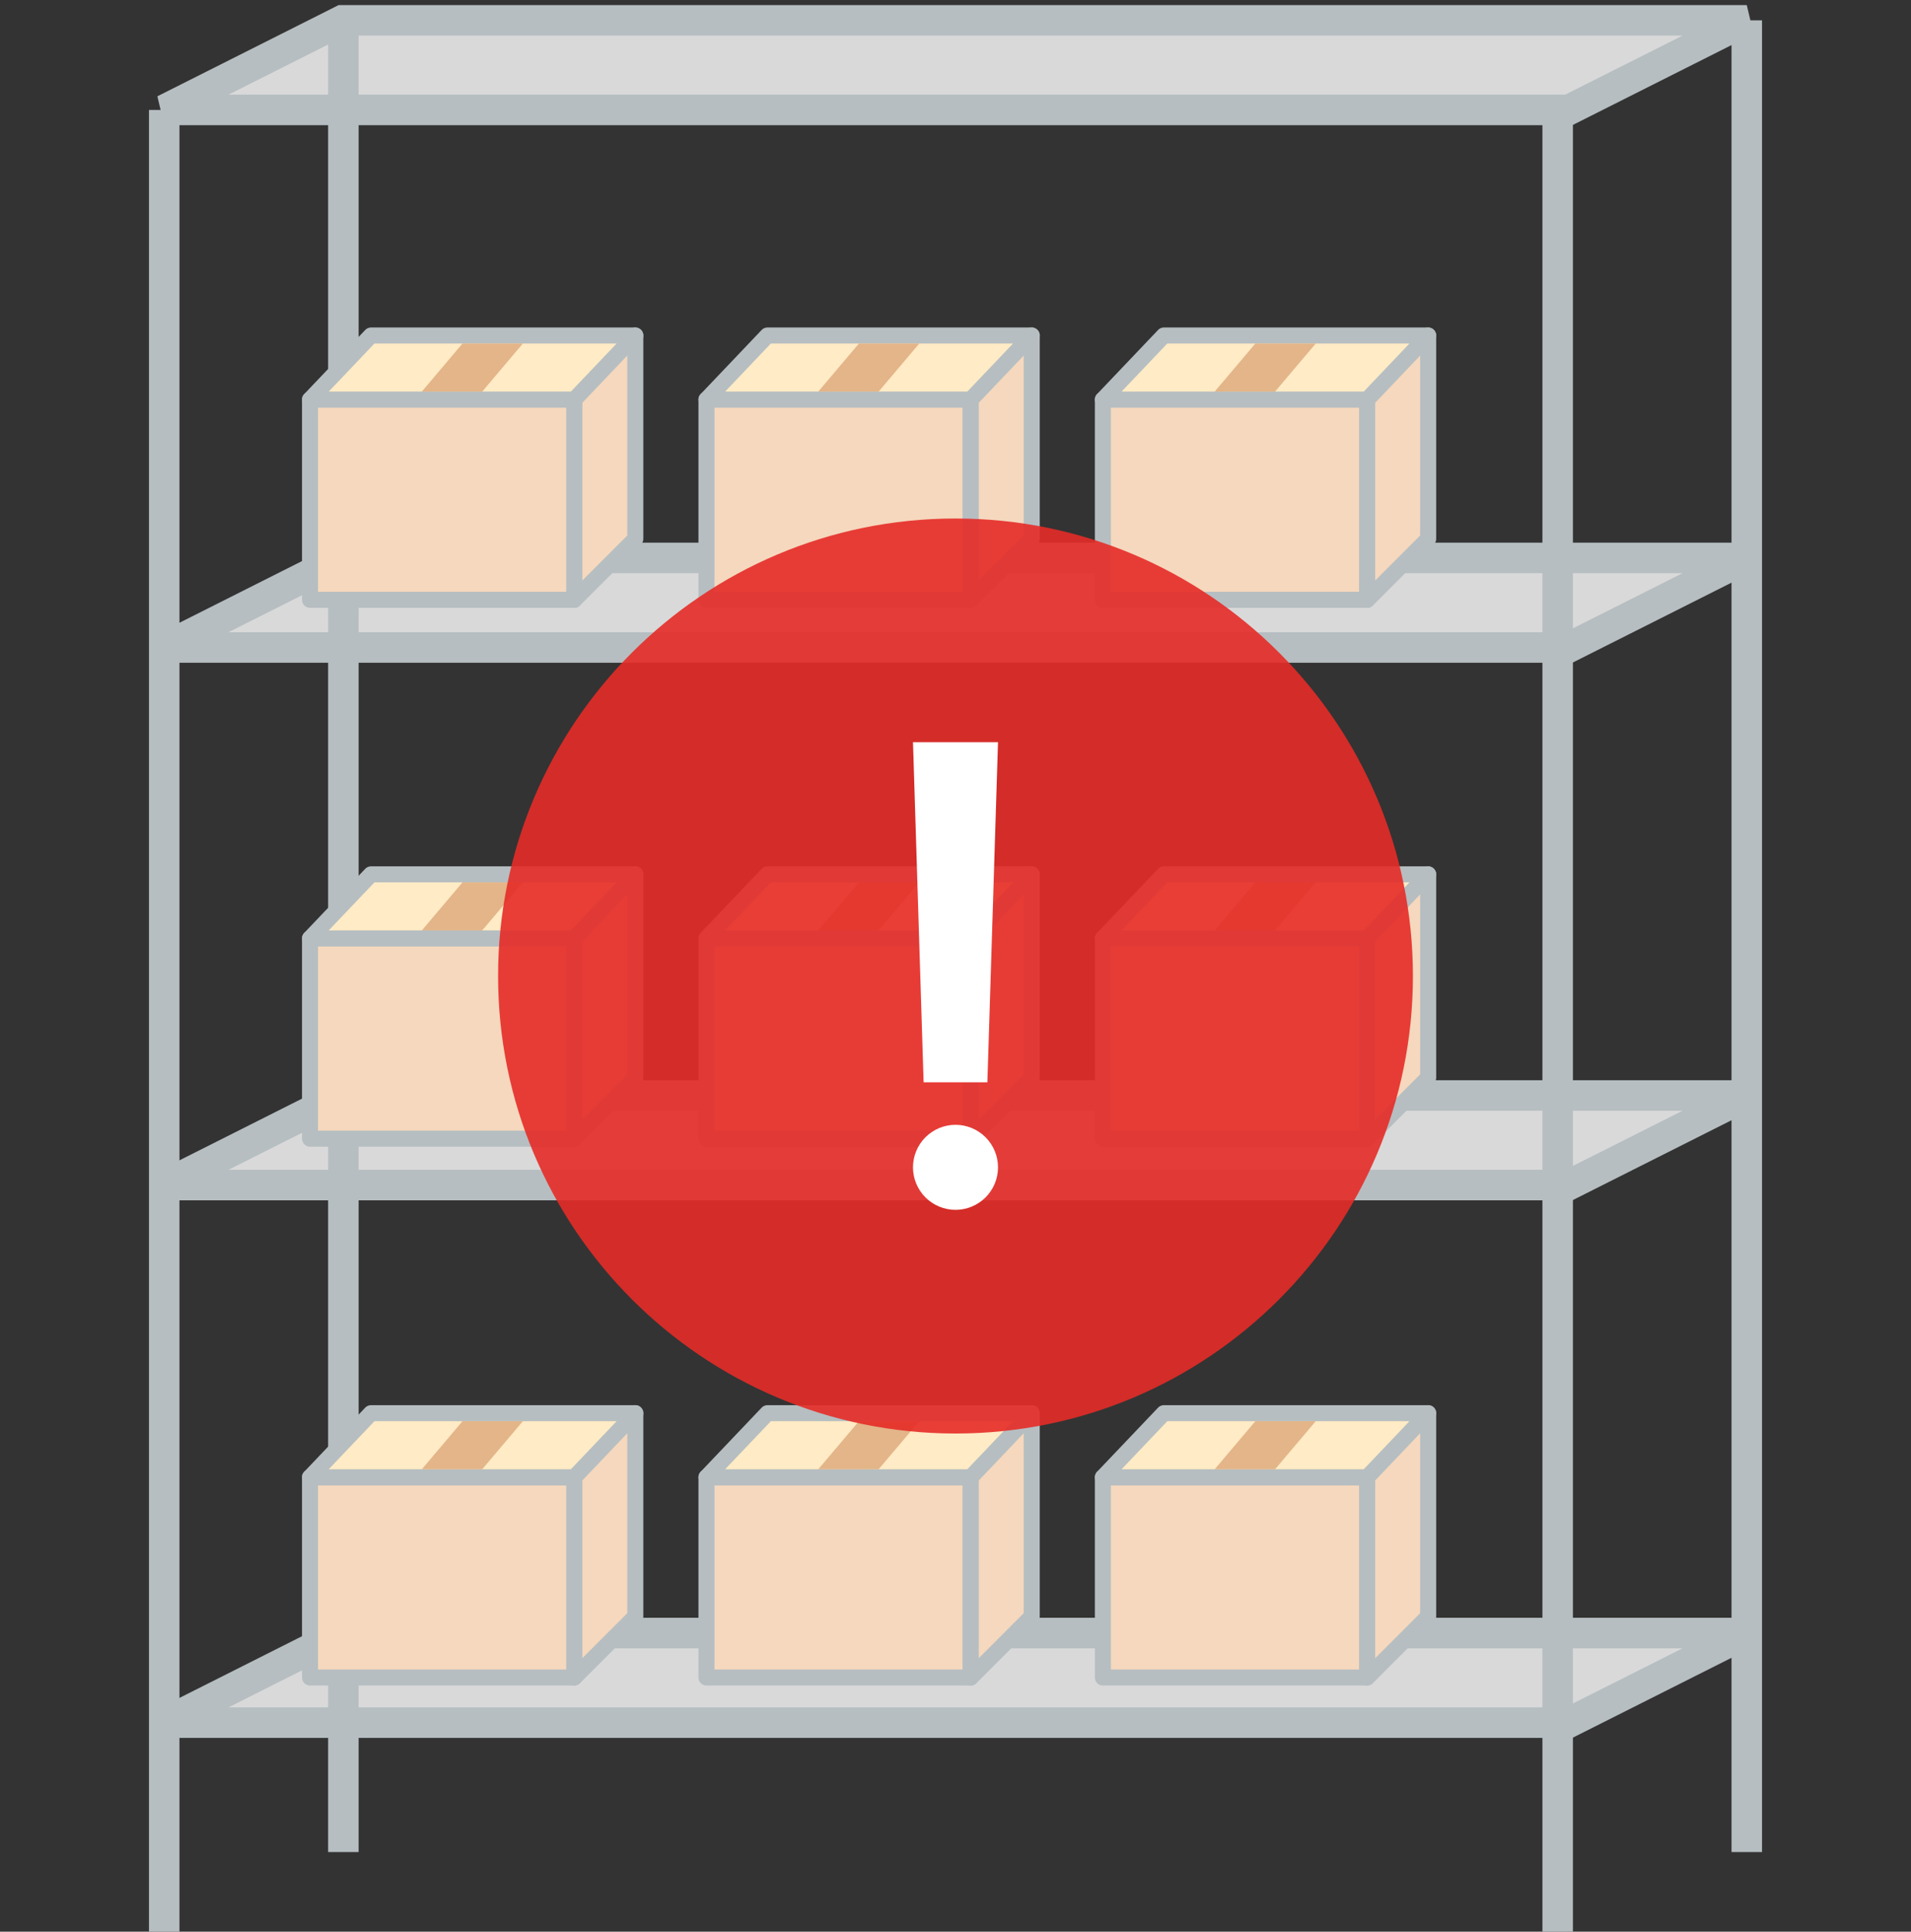 <svg width="188" height="190" viewBox="0 0 188 190" fill="none" xmlns="http://www.w3.org/2000/svg">
<rect x="0" y="0" width="188" height="190" fill="#333333" stroke="none"/>
<path d="M154.331 10.812H16.156L33.669 2H171.844L154.331 10.812Z" fill="#D9D9D9" stroke="#B6BEC1" stroke-width="3"/>
<path d="M154.331 116.562H16.156L33.669 107.75H171.844L154.331 116.562Z" fill="#D9D9D9" stroke="#B6BEC1" stroke-width="3"/>
<path d="M154.331 63.688H16.156L33.669 54.875H171.844L154.331 63.688Z" fill="#D9D9D9" stroke="#B6BEC1" stroke-width="3"/>
<path d="M154.331 169.438H16.156L33.669 160.625H171.844L154.331 169.438Z" fill="#D9D9D9" stroke="#B6BEC1" stroke-width="3"/>
<path d="M153.24 10.812V190" stroke="#B6BEC1" stroke-width="3"/>
<path d="M171.844 2L171.844 182.167" stroke="#B6BEC1" stroke-width="3"/>
<path d="M33.781 2.979V182.167" stroke="#B6BEC1" stroke-width="3"/>
<path d="M16.156 10.812V190" stroke="#B6BEC1" stroke-width="3"/>
<path d="M56.5 39.303H30.5V59H56.5V39.303Z" fill="#F5D8BD" stroke="#B6BEC1" stroke-width="1.576" stroke-linejoin="round"/>
<path d="M62.5 33L56.5 39V59L62.5 53V33Z" fill="#F5D8BD" stroke="#B6BEC1" stroke-width="1.576" stroke-linejoin="round"/>
<path d="M62.5 33H36.5L30.5 39.303H56.5L62.5 33Z" fill="#FFEBC5" stroke="#B6BEC1" stroke-width="1.576" stroke-linejoin="round"/>
<path d="M45.5 33.788H51.439L47.439 38.515H41.5L45.5 33.788Z" fill="#E3B589"/>
<path d="M95.5 39.303H69.5V59H95.5V39.303Z" fill="#F5D8BD" stroke="#B6BEC1" stroke-width="1.576" stroke-linejoin="round"/>
<path d="M101.5 33L95.5 39V59L101.5 53V33Z" fill="#F5D8BD" stroke="#B6BEC1" stroke-width="1.576" stroke-linejoin="round"/>
<path d="M101.5 33H75.5L69.5 39.303H95.5L101.5 33Z" fill="#FFEBC5" stroke="#B6BEC1" stroke-width="1.576" stroke-linejoin="round"/>
<path d="M84.5 33.788H90.439L86.439 38.515H80.5L84.5 33.788Z" fill="#E3B589"/>
<path d="M134.5 39.303H108.5V59H134.5V39.303Z" fill="#F5D8BD" stroke="#B6BEC1" stroke-width="1.576" stroke-linejoin="round"/>
<path d="M140.5 33L134.5 39V59L140.5 53V33Z" fill="#F5D8BD" stroke="#B6BEC1" stroke-width="1.576" stroke-linejoin="round"/>
<path d="M140.5 33H114.5L108.5 39.303H134.5L140.5 33Z" fill="#FFEBC5" stroke="#B6BEC1" stroke-width="1.576" stroke-linejoin="round"/>
<path d="M123.5 33.788H129.439L125.439 38.515H119.5L123.5 33.788Z" fill="#E3B589"/>
<path d="M56.5 92.303H30.5V112H56.5V92.303Z" fill="#F5D8BD" stroke="#B6BEC1" stroke-width="1.576" stroke-linejoin="round"/>
<path d="M62.5 86L56.5 92V112L62.5 106V86Z" fill="#F5D8BD" stroke="#B6BEC1" stroke-width="1.576" stroke-linejoin="round"/>
<path d="M62.5 86H36.5L30.5 92.303H56.5L62.5 86Z" fill="#FFEBC5" stroke="#B6BEC1" stroke-width="1.576" stroke-linejoin="round"/>
<path d="M45.5 86.788H51.439L47.439 91.515H41.5L45.5 86.788Z" fill="#E3B589"/>
<path d="M95.5 92.303H69.5V112H95.5V92.303Z" fill="#F5D8BD" stroke="#B6BEC1" stroke-width="1.576" stroke-linejoin="round"/>
<path d="M101.5 86L95.5 92V112L101.5 106V86Z" fill="#F5D8BD" stroke="#B6BEC1" stroke-width="1.576" stroke-linejoin="round"/>
<path d="M101.5 86H75.5L69.5 92.303H95.5L101.5 86Z" fill="#FFEBC5" stroke="#B6BEC1" stroke-width="1.576" stroke-linejoin="round"/>
<path d="M84.5 86.788H90.439L86.439 91.515H80.5L84.5 86.788Z" fill="#E3B589"/>
<path d="M134.5 92.303H108.5V112H134.5V92.303Z" fill="#F5D8BD" stroke="#B6BEC1" stroke-width="1.576" stroke-linejoin="round"/>
<path d="M140.5 86L134.5 92V112L140.5 106V86Z" fill="#F5D8BD" stroke="#B6BEC1" stroke-width="1.576" stroke-linejoin="round"/>
<path d="M140.5 86H114.5L108.5 92.303H134.5L140.5 86Z" fill="#FFEBC5" stroke="#B6BEC1" stroke-width="1.576" stroke-linejoin="round"/>
<path d="M123.5 86.788H129.439L125.439 91.515H119.5L123.5 86.788Z" fill="#E3B589"/>
<path d="M56.5 145.303H30.5V165H56.5V145.303Z" fill="#F5D8BD" stroke="#B6BEC1" stroke-width="1.576" stroke-linejoin="round"/>
<path d="M62.5 139L56.5 145V165L62.5 159V139Z" fill="#F5D8BD" stroke="#B6BEC1" stroke-width="1.576" stroke-linejoin="round"/>
<path d="M62.5 139H36.5L30.5 145.303H56.5L62.5 139Z" fill="#FFEBC5" stroke="#B6BEC1" stroke-width="1.576" stroke-linejoin="round"/>
<path d="M45.5 139.788H51.439L47.439 144.515H41.5L45.5 139.788Z" fill="#E3B589"/>
<path d="M95.5 145.303H69.5V165H95.5V145.303Z" fill="#F5D8BD" stroke="#B6BEC1" stroke-width="1.576" stroke-linejoin="round"/>
<path d="M101.5 139L95.5 145V165L101.5 159V139Z" fill="#F5D8BD" stroke="#B6BEC1" stroke-width="1.576" stroke-linejoin="round"/>
<path d="M101.5 139H75.5L69.5 145.303H95.5L101.5 139Z" fill="#FFEBC5" stroke="#B6BEC1" stroke-width="1.576" stroke-linejoin="round"/>
<path d="M84.5 139.788H90.439L86.439 144.515H80.5L84.5 139.788Z" fill="#E3B589"/>
<path d="M134.5 145.303H108.5V165H134.5V145.303Z" fill="#F5D8BD" stroke="#B6BEC1" stroke-width="1.576" stroke-linejoin="round"/>
<path d="M140.5 139L134.5 145V165L140.5 159V139Z" fill="#F5D8BD" stroke="#B6BEC1" stroke-width="1.576" stroke-linejoin="round"/>
<path d="M140.5 139H114.5L108.5 145.303H134.5L140.5 139Z" fill="#FFEBC5" stroke="#B6BEC1" stroke-width="1.576" stroke-linejoin="round"/>
<path d="M123.5 139.788H129.439L125.439 144.515H119.5L123.5 139.788Z" fill="#E3B589"/>
<path opacity="0.9" d="M94 51C118.854 51 139 71.147 139 96C139 120.854 118.854 141 94 141C69.147 141 49 120.854 49 96C49 71.147 69.147 51 94 51Z" fill="#E62C27"/>
<path d="M89.818 73H98.182L97.136 106.455H90.864L89.818 73ZM94 119C92.891 119 91.827 118.559 91.043 117.775C90.259 116.991 89.818 115.927 89.818 114.818C89.818 113.709 90.259 112.645 91.043 111.861C91.827 111.077 92.891 110.636 94 110.636C95.109 110.636 96.173 111.077 96.957 111.861C97.741 112.645 98.182 113.709 98.182 114.818C98.182 115.927 97.741 116.991 96.957 117.775C96.173 118.559 95.109 119 94 119Z" fill="white"/>
</svg>

